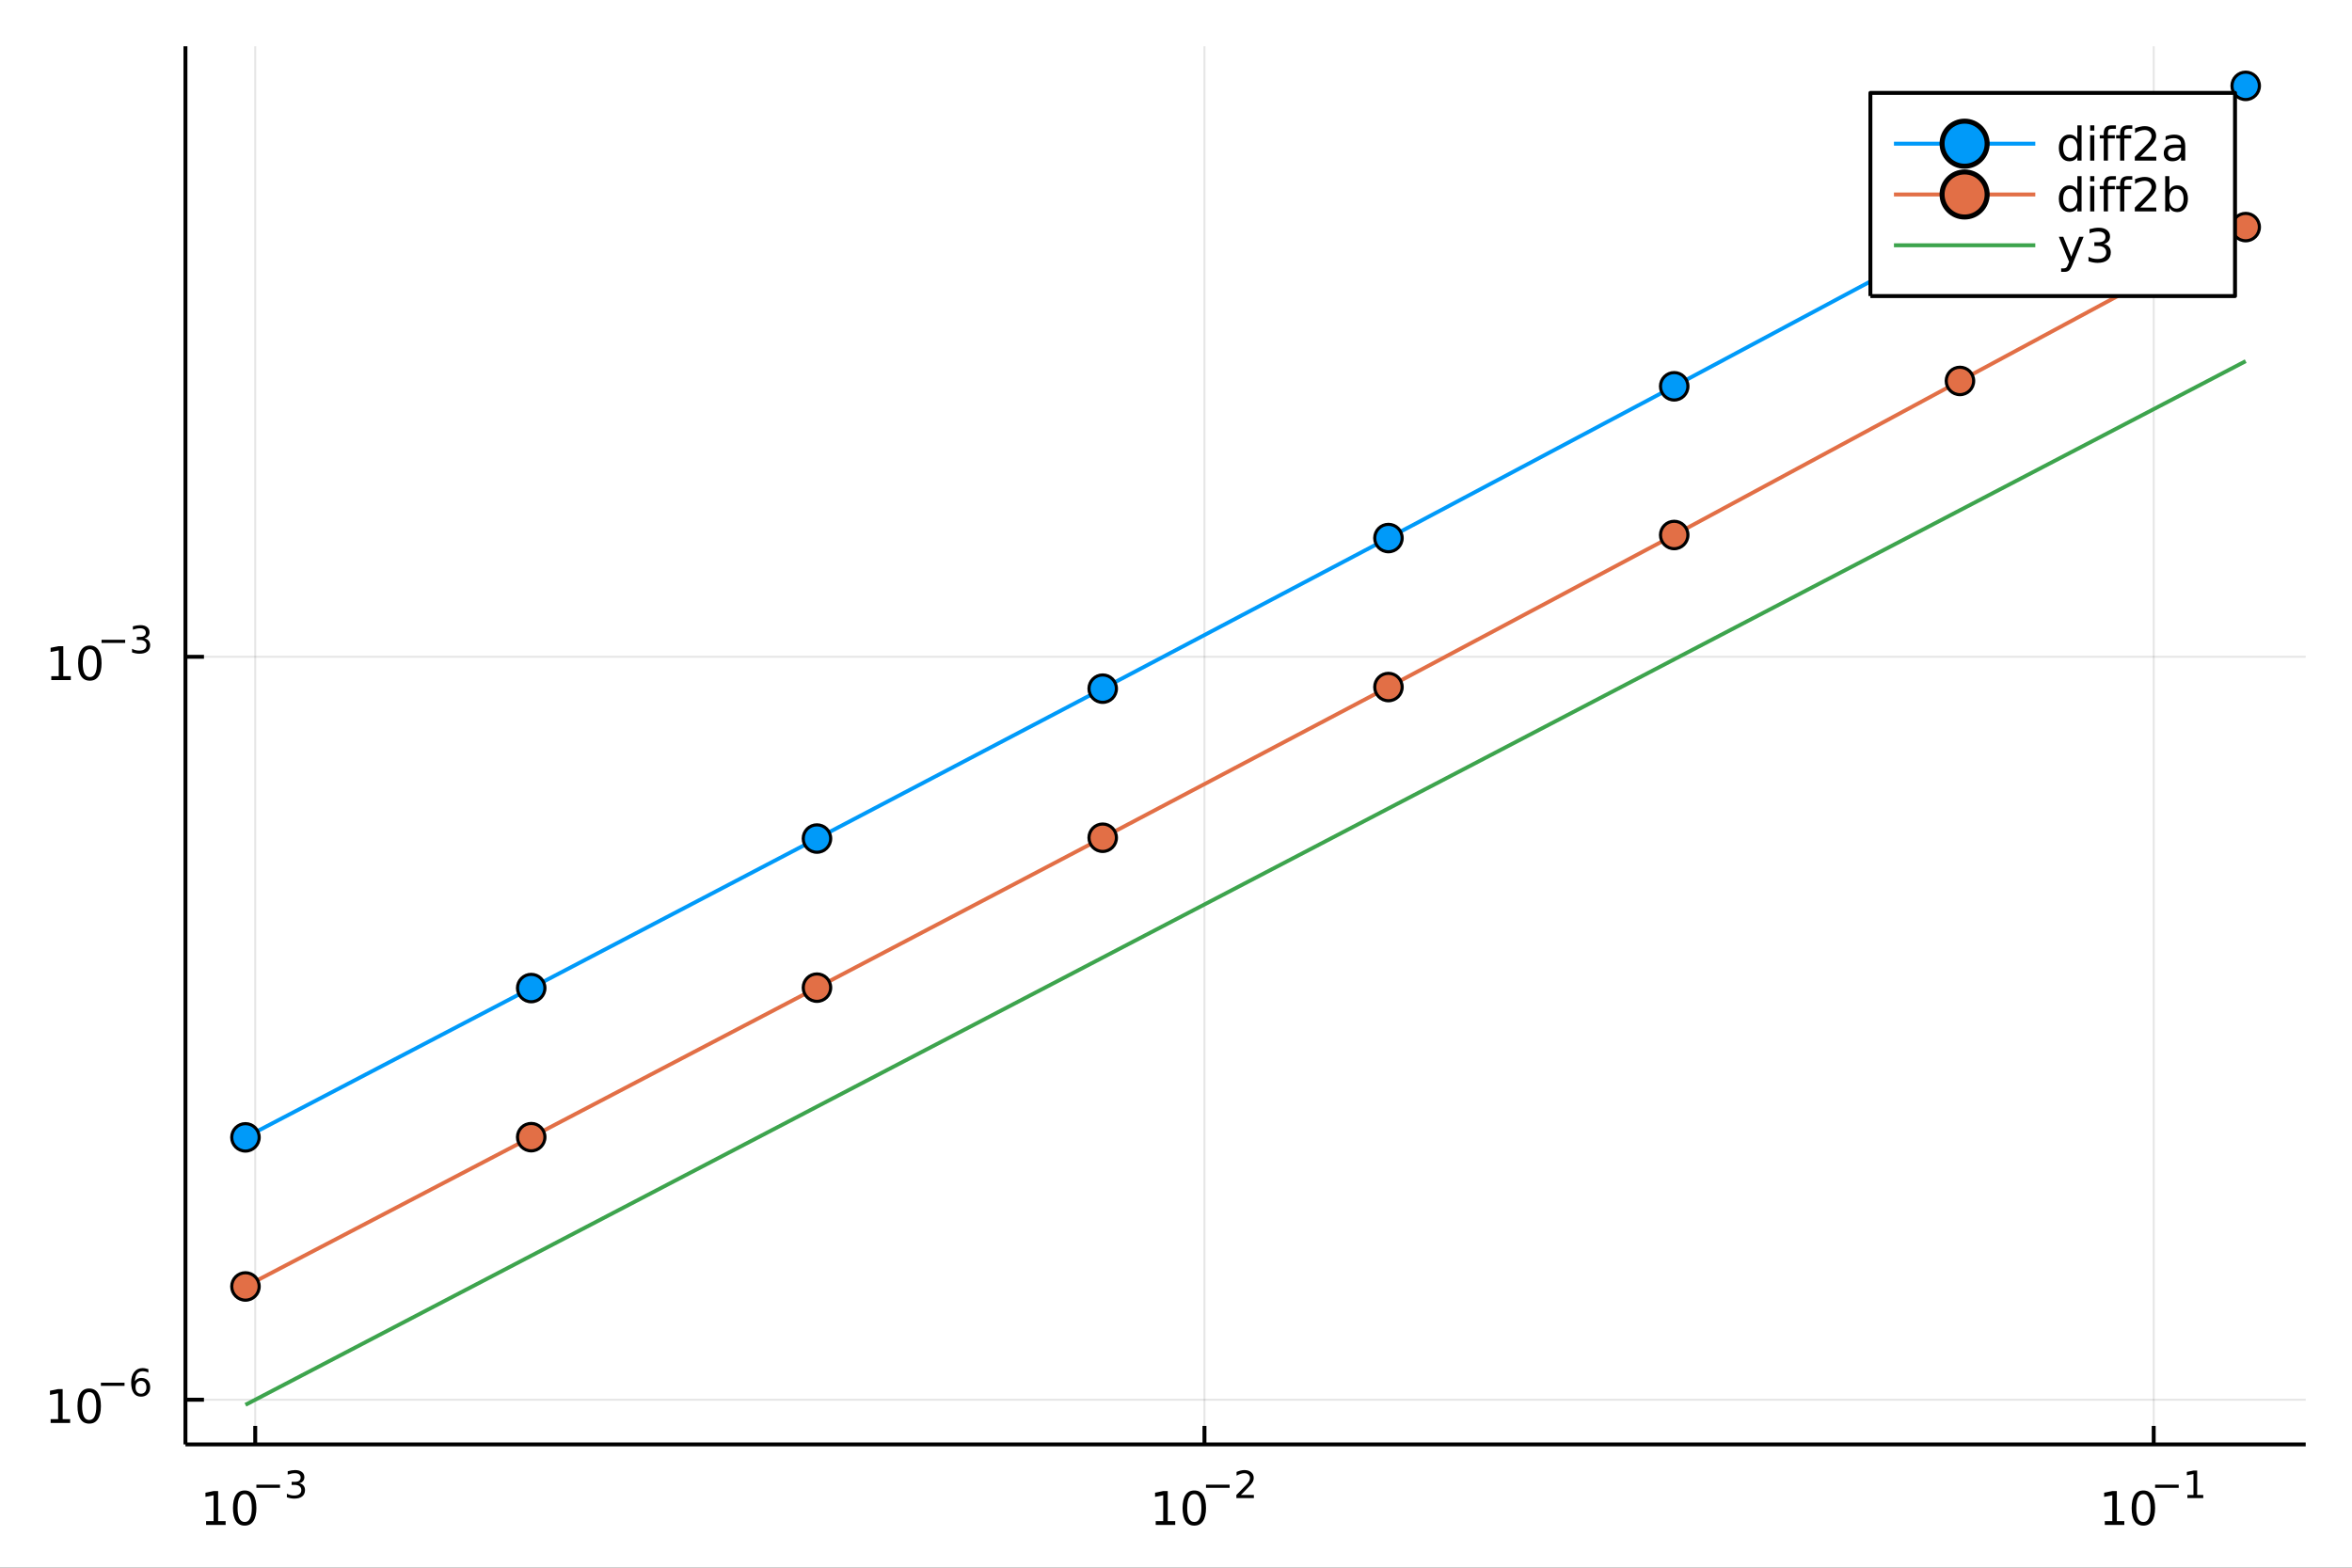 <?xml version="1.0" encoding="utf-8"?>
<svg xmlns="http://www.w3.org/2000/svg" xmlns:xlink="http://www.w3.org/1999/xlink" width="600" height="400" viewBox="0 0 2400 1600">
<rect x="0" y="0" width="2400" height="1600" fill="#333333" stroke="none"/>
<defs>
  <clipPath id="clip350">
    <rect x="0" y="0" width="2400" height="1600"/>
  </clipPath>
</defs>
<path clip-path="url(#clip350)" d="
M0 1600 L2400 1600 L2400 0 L0 0  Z
  " fill="#ffffff" fill-rule="evenodd" fill-opacity="1"/>
<defs>
  <clipPath id="clip351">
    <rect x="480" y="0" width="1681" height="1600"/>
  </clipPath>
</defs>
<path clip-path="url(#clip350)" d="
M189.233 1474.16 L2352.76 1474.16 L2352.76 47.244 L189.233 47.244  Z
  " fill="#ffffff" fill-rule="evenodd" fill-opacity="1"/>
<defs>
  <clipPath id="clip352">
    <rect x="189" y="47" width="2165" height="1428"/>
  </clipPath>
</defs>
<polyline clip-path="url(#clip352)" style="stroke:#000000; stroke-linecap:butt; stroke-linejoin:round; stroke-width:2; stroke-opacity:0.1; fill:none" points="
  260.441,1474.16 260.441,47.244 
  "/>
<polyline clip-path="url(#clip352)" style="stroke:#000000; stroke-linecap:butt; stroke-linejoin:round; stroke-width:2; stroke-opacity:0.1; fill:none" points="
  1229.05,1474.16 1229.05,47.244 
  "/>
<polyline clip-path="url(#clip352)" style="stroke:#000000; stroke-linecap:butt; stroke-linejoin:round; stroke-width:2; stroke-opacity:0.1; fill:none" points="
  2197.66,1474.16 2197.66,47.244 
  "/>
<polyline clip-path="url(#clip350)" style="stroke:#000000; stroke-linecap:butt; stroke-linejoin:round; stroke-width:4; stroke-opacity:1; fill:none" points="
  189.233,1474.16 2352.76,1474.16 
  "/>
<polyline clip-path="url(#clip350)" style="stroke:#000000; stroke-linecap:butt; stroke-linejoin:round; stroke-width:4; stroke-opacity:1; fill:none" points="
  260.441,1474.16 260.441,1455.27 
  "/>
<polyline clip-path="url(#clip350)" style="stroke:#000000; stroke-linecap:butt; stroke-linejoin:round; stroke-width:4; stroke-opacity:1; fill:none" points="
  1229.05,1474.16 1229.05,1455.27 
  "/>
<polyline clip-path="url(#clip350)" style="stroke:#000000; stroke-linecap:butt; stroke-linejoin:round; stroke-width:4; stroke-opacity:1; fill:none" points="
  2197.66,1474.16 2197.66,1455.27 
  "/>
<path clip-path="url(#clip350)" d="M210.321 1552.44 L217.96 1552.44 L217.96 1526.07 L209.65 1527.74 L209.65 1523.48 L217.914 1521.81 L222.59 1521.81 L222.59 1552.44 L230.229 1552.44 L230.229 1556.37 L210.321 1556.37 L210.321 1552.44 Z" fill="#000000" fill-rule="evenodd" fill-opacity="1" /><path clip-path="url(#clip350)" d="M249.673 1524.89 Q246.062 1524.89 244.233 1528.46 Q242.428 1532 242.428 1539.13 Q242.428 1546.23 244.233 1549.8 Q246.062 1553.34 249.673 1553.34 Q253.307 1553.34 255.113 1549.8 Q256.941 1546.23 256.941 1539.13 Q256.941 1532 255.113 1528.46 Q253.307 1524.89 249.673 1524.89 M249.673 1521.19 Q255.483 1521.19 258.539 1525.79 Q261.617 1530.38 261.617 1539.13 Q261.617 1547.85 258.539 1552.46 Q255.483 1557.04 249.673 1557.04 Q243.863 1557.04 240.784 1552.46 Q237.728 1547.85 237.728 1539.13 Q237.728 1530.38 240.784 1525.79 Q243.863 1521.19 249.673 1521.19 Z" fill="#000000" fill-rule="evenodd" fill-opacity="1" /><path clip-path="url(#clip350)" d="M261.617 1515.29 L285.729 1515.29 L285.729 1518.49 L261.617 1518.49 L261.617 1515.29 Z" fill="#000000" fill-rule="evenodd" fill-opacity="1" /><path clip-path="url(#clip350)" d="M305.439 1513.82 Q308.166 1514.4 309.69 1516.25 Q311.232 1518.09 311.232 1520.8 Q311.232 1524.96 308.373 1527.23 Q305.515 1529.51 300.248 1529.51 Q298.48 1529.51 296.6 1529.15 Q294.738 1528.81 292.744 1528.12 L292.744 1524.45 Q294.324 1525.37 296.205 1525.84 Q298.085 1526.31 300.136 1526.31 Q303.709 1526.31 305.571 1524.9 Q307.452 1523.49 307.452 1520.8 Q307.452 1518.32 305.703 1516.92 Q303.972 1515.51 300.869 1515.51 L297.596 1515.51 L297.596 1512.39 L301.02 1512.39 Q303.822 1512.39 305.308 1511.28 Q306.793 1510.15 306.793 1508.05 Q306.793 1505.88 305.251 1504.74 Q303.728 1503.57 300.869 1503.57 Q299.308 1503.57 297.521 1503.91 Q295.735 1504.25 293.59 1504.96 L293.59 1501.58 Q295.753 1500.98 297.634 1500.67 Q299.534 1500.37 301.208 1500.37 Q305.533 1500.37 308.054 1502.35 Q310.574 1504.3 310.574 1507.65 Q310.574 1509.98 309.238 1511.6 Q307.903 1513.2 305.439 1513.82 Z" fill="#000000" fill-rule="evenodd" fill-opacity="1" /><path clip-path="url(#clip350)" d="M1179.31 1552.44 L1186.95 1552.44 L1186.95 1526.07 L1178.64 1527.74 L1178.64 1523.48 L1186.91 1521.81 L1191.58 1521.81 L1191.58 1552.44 L1199.22 1552.44 L1199.22 1556.37 L1179.31 1556.37 L1179.31 1552.44 Z" fill="#000000" fill-rule="evenodd" fill-opacity="1" /><path clip-path="url(#clip350)" d="M1218.67 1524.89 Q1215.05 1524.89 1213.23 1528.46 Q1211.42 1532 1211.42 1539.13 Q1211.42 1546.23 1213.23 1549.8 Q1215.05 1553.34 1218.67 1553.34 Q1222.3 1553.34 1224.11 1549.8 Q1225.93 1546.23 1225.93 1539.13 Q1225.93 1532 1224.11 1528.46 Q1222.3 1524.89 1218.67 1524.89 M1218.67 1521.19 Q1224.48 1521.19 1227.53 1525.79 Q1230.61 1530.38 1230.61 1539.13 Q1230.61 1547.85 1227.53 1552.46 Q1224.48 1557.04 1218.67 1557.04 Q1212.86 1557.04 1209.78 1552.46 Q1206.72 1547.85 1206.72 1539.13 Q1206.72 1530.38 1209.78 1525.79 Q1212.86 1521.19 1218.67 1521.19 Z" fill="#000000" fill-rule="evenodd" fill-opacity="1" /><path clip-path="url(#clip350)" d="M1230.61 1515.29 L1254.72 1515.29 L1254.72 1518.49 L1230.61 1518.49 L1230.61 1515.29 Z" fill="#000000" fill-rule="evenodd" fill-opacity="1" /><path clip-path="url(#clip350)" d="M1266.19 1525.76 L1279.45 1525.76 L1279.45 1528.96 L1261.62 1528.96 L1261.62 1525.76 Q1263.79 1523.53 1267.51 1519.76 Q1271.25 1515.98 1272.21 1514.89 Q1274.04 1512.84 1274.75 1511.43 Q1275.49 1510 1275.49 1508.63 Q1275.49 1506.39 1273.91 1504.98 Q1272.34 1503.57 1269.82 1503.57 Q1268.04 1503.57 1266.04 1504.19 Q1264.07 1504.81 1261.81 1506.07 L1261.81 1502.24 Q1264.11 1501.31 1266.1 1500.84 Q1268.09 1500.37 1269.75 1500.37 Q1274.11 1500.37 1276.71 1502.56 Q1279.3 1504.74 1279.3 1508.39 Q1279.3 1510.12 1278.65 1511.68 Q1278.01 1513.22 1276.29 1515.33 Q1275.82 1515.87 1273.3 1518.49 Q1270.78 1521.08 1266.19 1525.76 Z" fill="#000000" fill-rule="evenodd" fill-opacity="1" /><path clip-path="url(#clip350)" d="M2147.77 1552.44 L2155.41 1552.44 L2155.41 1526.07 L2147.1 1527.74 L2147.1 1523.48 L2155.36 1521.81 L2160.04 1521.81 L2160.04 1552.44 L2167.68 1552.44 L2167.68 1556.37 L2147.77 1556.37 L2147.77 1552.44 Z" fill="#000000" fill-rule="evenodd" fill-opacity="1" /><path clip-path="url(#clip350)" d="M2187.12 1524.89 Q2183.51 1524.89 2181.68 1528.46 Q2179.88 1532 2179.88 1539.13 Q2179.88 1546.23 2181.68 1549.8 Q2183.51 1553.34 2187.12 1553.34 Q2190.76 1553.34 2192.56 1549.8 Q2194.39 1546.23 2194.39 1539.13 Q2194.39 1532 2192.56 1528.46 Q2190.76 1524.89 2187.12 1524.89 M2187.12 1521.19 Q2192.93 1521.19 2195.99 1525.79 Q2199.07 1530.38 2199.07 1539.13 Q2199.07 1547.85 2195.99 1552.46 Q2192.93 1557.04 2187.12 1557.04 Q2181.31 1557.04 2178.23 1552.46 Q2175.18 1547.85 2175.18 1539.13 Q2175.18 1530.38 2178.23 1525.79 Q2181.31 1521.19 2187.12 1521.19 Z" fill="#000000" fill-rule="evenodd" fill-opacity="1" /><path clip-path="url(#clip350)" d="M2199.07 1515.29 L2223.18 1515.29 L2223.18 1518.49 L2199.07 1518.49 L2199.07 1515.29 Z" fill="#000000" fill-rule="evenodd" fill-opacity="1" /><path clip-path="url(#clip350)" d="M2232.04 1525.76 L2238.24 1525.76 L2238.24 1504.34 L2231.49 1505.7 L2231.49 1502.24 L2238.21 1500.88 L2242.01 1500.88 L2242.01 1525.76 L2248.21 1525.76 L2248.21 1528.96 L2232.04 1528.96 L2232.04 1525.76 Z" fill="#000000" fill-rule="evenodd" fill-opacity="1" /><polyline clip-path="url(#clip352)" style="stroke:#000000; stroke-linecap:butt; stroke-linejoin:round; stroke-width:2; stroke-opacity:0.1; fill:none" points="
  189.233,1428.57 2352.76,1428.57 
  "/>
<polyline clip-path="url(#clip352)" style="stroke:#000000; stroke-linecap:butt; stroke-linejoin:round; stroke-width:2; stroke-opacity:0.1; fill:none" points="
  189.233,670.325 2352.76,670.325 
  "/>
<polyline clip-path="url(#clip350)" style="stroke:#000000; stroke-linecap:butt; stroke-linejoin:round; stroke-width:4; stroke-opacity:1; fill:none" points="
  189.233,1474.16 189.233,47.244 
  "/>
<polyline clip-path="url(#clip350)" style="stroke:#000000; stroke-linecap:butt; stroke-linejoin:round; stroke-width:4; stroke-opacity:1; fill:none" points="
  189.233,1428.57 208.13,1428.57 
  "/>
<polyline clip-path="url(#clip350)" style="stroke:#000000; stroke-linecap:butt; stroke-linejoin:round; stroke-width:4; stroke-opacity:1; fill:none" points="
  189.233,670.325 208.13,670.325 
  "/>
<path clip-path="url(#clip350)" d="M51.663 1448.37 L59.302 1448.37 L59.302 1422 L50.992 1423.67 L50.992 1419.41 L59.256 1417.74 L63.932 1417.74 L63.932 1448.37 L71.571 1448.37 L71.571 1452.3 L51.663 1452.3 L51.663 1448.37 Z" fill="#000000" fill-rule="evenodd" fill-opacity="1" /><path clip-path="url(#clip350)" d="M91.015 1420.82 Q87.404 1420.82 85.575 1424.38 Q83.77 1427.93 83.77 1435.06 Q83.77 1442.16 85.575 1445.73 Q87.404 1449.27 91.015 1449.27 Q94.649 1449.27 96.455 1445.73 Q98.284 1442.16 98.284 1435.06 Q98.284 1427.93 96.455 1424.38 Q94.649 1420.82 91.015 1420.82 M91.015 1417.12 Q96.825 1417.12 99.881 1421.72 Q102.959 1426.31 102.959 1435.06 Q102.959 1443.78 99.881 1448.39 Q96.825 1452.97 91.015 1452.97 Q85.205 1452.97 82.126 1448.39 Q79.071 1443.78 79.071 1435.06 Q79.071 1426.31 82.126 1421.72 Q85.205 1417.12 91.015 1417.12 Z" fill="#000000" fill-rule="evenodd" fill-opacity="1" /><path clip-path="url(#clip350)" d="M102.959 1411.22 L127.071 1411.22 L127.071 1414.41 L102.959 1414.41 L102.959 1411.22 Z" fill="#000000" fill-rule="evenodd" fill-opacity="1" /><path clip-path="url(#clip350)" d="M143.866 1409.34 Q141.308 1409.34 139.804 1411.09 Q138.318 1412.83 138.318 1415.88 Q138.318 1418.91 139.804 1420.68 Q141.308 1422.43 143.866 1422.43 Q146.424 1422.43 147.91 1420.68 Q149.415 1418.91 149.415 1415.88 Q149.415 1412.83 147.91 1411.09 Q146.424 1409.34 143.866 1409.34 M151.408 1397.43 L151.408 1400.89 Q149.979 1400.21 148.512 1399.86 Q147.064 1399.5 145.634 1399.5 Q141.873 1399.5 139.879 1402.04 Q137.904 1404.58 137.622 1409.71 Q138.732 1408.08 140.406 1407.21 Q142.08 1406.33 144.092 1406.33 Q148.324 1406.33 150.769 1408.9 Q153.233 1411.46 153.233 1415.88 Q153.233 1420.21 150.675 1422.82 Q148.117 1425.44 143.866 1425.44 Q138.995 1425.44 136.418 1421.71 Q133.842 1417.97 133.842 1410.88 Q133.842 1404.22 137.002 1400.27 Q140.161 1396.3 145.484 1396.3 Q146.913 1396.3 148.361 1396.59 Q149.828 1396.87 151.408 1397.43 Z" fill="#000000" fill-rule="evenodd" fill-opacity="1" /><path clip-path="url(#clip350)" d="M52.322 690.118 L59.961 690.118 L59.961 663.752 L51.65 665.419 L51.65 661.16 L59.914 659.493 L64.59 659.493 L64.59 690.118 L72.229 690.118 L72.229 694.053 L52.322 694.053 L52.322 690.118 Z" fill="#000000" fill-rule="evenodd" fill-opacity="1" /><path clip-path="url(#clip350)" d="M91.673 662.572 Q88.062 662.572 86.234 666.136 Q84.428 669.678 84.428 676.808 Q84.428 683.914 86.234 687.479 Q88.062 691.02 91.673 691.02 Q95.308 691.02 97.113 687.479 Q98.942 683.914 98.942 676.808 Q98.942 669.678 97.113 666.136 Q95.308 662.572 91.673 662.572 M91.673 658.868 Q97.484 658.868 100.539 663.474 Q103.618 668.058 103.618 676.808 Q103.618 685.534 100.539 690.141 Q97.484 694.724 91.673 694.724 Q85.863 694.724 82.784 690.141 Q79.729 685.534 79.729 676.808 Q79.729 668.058 82.784 663.474 Q85.863 658.868 91.673 658.868 Z" fill="#000000" fill-rule="evenodd" fill-opacity="1" /><path clip-path="url(#clip350)" d="M103.618 652.969 L127.729 652.969 L127.729 656.167 L103.618 656.167 L103.618 652.969 Z" fill="#000000" fill-rule="evenodd" fill-opacity="1" /><path clip-path="url(#clip350)" d="M147.44 651.502 Q150.167 652.085 151.69 653.928 Q153.233 655.772 153.233 658.48 Q153.233 662.636 150.374 664.912 Q147.515 667.188 142.249 667.188 Q140.481 667.188 138.6 666.831 Q136.738 666.492 134.745 665.796 L134.745 662.129 Q136.324 663.05 138.205 663.52 Q140.086 663.991 142.136 663.991 Q145.71 663.991 147.571 662.58 Q149.452 661.169 149.452 658.48 Q149.452 655.997 147.703 654.606 Q145.973 653.195 142.87 653.195 L139.597 653.195 L139.597 650.073 L143.02 650.073 Q145.822 650.073 147.308 648.963 Q148.794 647.835 148.794 645.728 Q148.794 643.565 147.252 642.418 Q145.728 641.252 142.87 641.252 Q141.308 641.252 139.522 641.591 Q137.735 641.929 135.591 642.644 L135.591 639.258 Q137.754 638.657 139.635 638.356 Q141.534 638.055 143.208 638.055 Q147.534 638.055 150.054 640.029 Q152.574 641.986 152.574 645.333 Q152.574 647.665 151.239 649.283 Q149.904 650.882 147.44 651.502 Z" fill="#000000" fill-rule="evenodd" fill-opacity="1" /><polyline clip-path="url(#clip352)" style="stroke:#009af9; stroke-linecap:butt; stroke-linejoin:round; stroke-width:4; stroke-opacity:1; fill:none" points="
  2291.52,87.629 1999.94,238.377 1708.36,394.259 1416.78,549.136 1125.2,702.848 833.624,855.834 542.044,1008.42 250.464,1160.8 
  "/>
<circle clip-path="url(#clip352)" cx="2291.52" cy="87.629" r="14" fill="#009af9" fill-rule="evenodd" fill-opacity="1" stroke="#000000" stroke-opacity="1" stroke-width="3.2"/>
<circle clip-path="url(#clip352)" cx="1999.94" cy="238.377" r="14" fill="#009af9" fill-rule="evenodd" fill-opacity="1" stroke="#000000" stroke-opacity="1" stroke-width="3.2"/>
<circle clip-path="url(#clip352)" cx="1708.36" cy="394.259" r="14" fill="#009af9" fill-rule="evenodd" fill-opacity="1" stroke="#000000" stroke-opacity="1" stroke-width="3.2"/>
<circle clip-path="url(#clip352)" cx="1416.78" cy="549.136" r="14" fill="#009af9" fill-rule="evenodd" fill-opacity="1" stroke="#000000" stroke-opacity="1" stroke-width="3.2"/>
<circle clip-path="url(#clip352)" cx="1125.2" cy="702.848" r="14" fill="#009af9" fill-rule="evenodd" fill-opacity="1" stroke="#000000" stroke-opacity="1" stroke-width="3.2"/>
<circle clip-path="url(#clip352)" cx="833.624" cy="855.834" r="14" fill="#009af9" fill-rule="evenodd" fill-opacity="1" stroke="#000000" stroke-opacity="1" stroke-width="3.2"/>
<circle clip-path="url(#clip352)" cx="542.044" cy="1008.42" r="14" fill="#009af9" fill-rule="evenodd" fill-opacity="1" stroke="#000000" stroke-opacity="1" stroke-width="3.2"/>
<circle clip-path="url(#clip352)" cx="250.464" cy="1160.8" r="14" fill="#009af9" fill-rule="evenodd" fill-opacity="1" stroke="#000000" stroke-opacity="1" stroke-width="3.2"/>
<polyline clip-path="url(#clip352)" style="stroke:#e26f46; stroke-linecap:butt; stroke-linejoin:round; stroke-width:4; stroke-opacity:1; fill:none" points="
  2291.52,231.772 1999.94,388.793 1708.36,546.018 1416.78,701.207 1125.2,854.994 833.624,1008 542.044,1160.59 250.464,1312.97 
  "/>
<circle clip-path="url(#clip352)" cx="2291.52" cy="231.772" r="14" fill="#e26f46" fill-rule="evenodd" fill-opacity="1" stroke="#000000" stroke-opacity="1" stroke-width="3.2"/>
<circle clip-path="url(#clip352)" cx="1999.94" cy="388.793" r="14" fill="#e26f46" fill-rule="evenodd" fill-opacity="1" stroke="#000000" stroke-opacity="1" stroke-width="3.2"/>
<circle clip-path="url(#clip352)" cx="1708.36" cy="546.018" r="14" fill="#e26f46" fill-rule="evenodd" fill-opacity="1" stroke="#000000" stroke-opacity="1" stroke-width="3.2"/>
<circle clip-path="url(#clip352)" cx="1416.78" cy="701.207" r="14" fill="#e26f46" fill-rule="evenodd" fill-opacity="1" stroke="#000000" stroke-opacity="1" stroke-width="3.2"/>
<circle clip-path="url(#clip352)" cx="1125.2" cy="854.994" r="14" fill="#e26f46" fill-rule="evenodd" fill-opacity="1" stroke="#000000" stroke-opacity="1" stroke-width="3.2"/>
<circle clip-path="url(#clip352)" cx="833.624" cy="1008" r="14" fill="#e26f46" fill-rule="evenodd" fill-opacity="1" stroke="#000000" stroke-opacity="1" stroke-width="3.2"/>
<circle clip-path="url(#clip352)" cx="542.044" cy="1160.59" r="14" fill="#e26f46" fill-rule="evenodd" fill-opacity="1" stroke="#000000" stroke-opacity="1" stroke-width="3.2"/>
<circle clip-path="url(#clip352)" cx="250.464" cy="1312.97" r="14" fill="#e26f46" fill-rule="evenodd" fill-opacity="1" stroke="#000000" stroke-opacity="1" stroke-width="3.2"/>
<polyline clip-path="url(#clip352)" style="stroke:#3da44d; stroke-linecap:butt; stroke-linejoin:round; stroke-width:4; stroke-opacity:1; fill:none" points="
  2291.52,368.588 1999.94,520.758 1708.36,672.929 1416.78,825.099 1125.2,977.269 833.624,1129.44 542.044,1281.61 250.464,1433.78 
  "/>
<path clip-path="url(#clip350)" d="
M1908.56 302.168 L2280.64 302.168 L2280.64 94.808 L1908.56 94.808  Z
  " fill="#ffffff" fill-rule="evenodd" fill-opacity="1"/>
<polyline clip-path="url(#clip350)" style="stroke:#000000; stroke-linecap:butt; stroke-linejoin:round; stroke-width:4; stroke-opacity:1; fill:none" points="
  1908.56,302.168 2280.64,302.168 2280.64,94.808 1908.56,94.808 1908.56,302.168 
  "/>
<polyline clip-path="url(#clip350)" style="stroke:#009af9; stroke-linecap:butt; stroke-linejoin:round; stroke-width:4; stroke-opacity:1; fill:none" points="
  1932.6,146.648 2076.83,146.648 
  "/>
<circle clip-path="url(#clip350)" cx="2004.71" cy="146.648" r="23" fill="#009af9" fill-rule="evenodd" fill-opacity="1" stroke="#000000" stroke-opacity="1" stroke-width="5.12"/>
<path clip-path="url(#clip350)" d="M2119.78 141.937 L2119.78 127.91 L2124.04 127.91 L2124.04 163.928 L2119.78 163.928 L2119.78 160.039 Q2118.44 162.354 2116.38 163.488 Q2114.34 164.599 2111.47 164.599 Q2106.77 164.599 2103.81 160.849 Q2100.87 157.099 2100.87 150.988 Q2100.87 144.877 2103.81 141.127 Q2106.77 137.377 2111.47 137.377 Q2114.34 137.377 2116.38 138.512 Q2118.44 139.623 2119.78 141.937 M2105.27 150.988 Q2105.27 155.687 2107.19 158.373 Q2109.13 161.035 2112.51 161.035 Q2115.89 161.035 2117.84 158.373 Q2119.78 155.687 2119.78 150.988 Q2119.78 146.289 2117.84 143.627 Q2115.89 140.942 2112.51 140.942 Q2109.13 140.942 2107.19 143.627 Q2105.27 146.289 2105.27 150.988 Z" fill="#000000" fill-rule="evenodd" fill-opacity="1" /><path clip-path="url(#clip350)" d="M2132.82 138.002 L2137.07 138.002 L2137.07 163.928 L2132.82 163.928 L2132.82 138.002 M2132.82 127.91 L2137.07 127.91 L2137.07 133.303 L2132.82 133.303 L2132.82 127.91 Z" fill="#000000" fill-rule="evenodd" fill-opacity="1" /><path clip-path="url(#clip350)" d="M2159.11 127.91 L2159.11 131.451 L2155.04 131.451 Q2152.75 131.451 2151.84 132.377 Q2150.96 133.303 2150.96 135.711 L2150.96 138.002 L2157.98 138.002 L2157.98 141.312 L2150.96 141.312 L2150.96 163.928 L2146.68 163.928 L2146.68 141.312 L2142.61 141.312 L2142.61 138.002 L2146.68 138.002 L2146.68 136.197 Q2146.68 131.868 2148.69 129.901 Q2150.71 127.91 2155.08 127.91 L2159.11 127.91 Z" fill="#000000" fill-rule="evenodd" fill-opacity="1" /><path clip-path="url(#clip350)" d="M2175.8 127.91 L2175.8 131.451 L2171.73 131.451 Q2169.44 131.451 2168.53 132.377 Q2167.65 133.303 2167.65 135.711 L2167.65 138.002 L2174.67 138.002 L2174.67 141.312 L2167.65 141.312 L2167.65 163.928 L2163.37 163.928 L2163.37 141.312 L2159.3 141.312 L2159.3 138.002 L2163.37 138.002 L2163.37 136.197 Q2163.37 131.868 2165.38 129.901 Q2167.4 127.91 2171.77 127.91 L2175.8 127.91 Z" fill="#000000" fill-rule="evenodd" fill-opacity="1" /><path clip-path="url(#clip350)" d="M2184 159.993 L2200.31 159.993 L2200.31 163.928 L2178.37 163.928 L2178.37 159.993 Q2181.03 157.238 2185.62 152.609 Q2190.22 147.956 2191.4 146.613 Q2193.65 144.09 2194.53 142.354 Q2195.43 140.595 2195.43 138.905 Q2195.43 136.15 2193.49 134.414 Q2191.57 132.678 2188.46 132.678 Q2186.26 132.678 2183.81 133.442 Q2181.38 134.206 2178.6 135.757 L2178.6 131.035 Q2181.43 129.901 2183.88 129.322 Q2186.33 128.743 2188.37 128.743 Q2193.74 128.743 2196.94 131.428 Q2200.13 134.113 2200.13 138.604 Q2200.13 140.734 2199.32 142.655 Q2198.53 144.553 2196.43 147.146 Q2195.85 147.817 2192.75 151.035 Q2189.64 154.229 2184 159.993 Z" fill="#000000" fill-rule="evenodd" fill-opacity="1" /><path clip-path="url(#clip350)" d="M2221.31 150.896 Q2216.15 150.896 2214.16 152.076 Q2212.17 153.257 2212.17 156.104 Q2212.17 158.373 2213.65 159.715 Q2215.15 161.035 2217.72 161.035 Q2221.26 161.035 2223.39 158.535 Q2225.55 156.011 2225.55 151.845 L2225.55 150.896 L2221.31 150.896 M2229.81 149.137 L2229.81 163.928 L2225.55 163.928 L2225.55 159.993 Q2224.09 162.354 2221.91 163.488 Q2219.74 164.599 2216.59 164.599 Q2212.61 164.599 2210.25 162.377 Q2207.91 160.132 2207.91 156.382 Q2207.91 152.007 2210.82 149.785 Q2213.76 147.562 2219.57 147.562 L2225.55 147.562 L2225.55 147.146 Q2225.55 144.206 2223.6 142.609 Q2221.68 140.988 2218.19 140.988 Q2215.96 140.988 2213.86 141.521 Q2211.75 142.053 2209.81 143.118 L2209.81 139.183 Q2212.14 138.28 2214.34 137.84 Q2216.54 137.377 2218.63 137.377 Q2224.25 137.377 2227.03 140.294 Q2229.81 143.211 2229.81 149.137 Z" fill="#000000" fill-rule="evenodd" fill-opacity="1" /><polyline clip-path="url(#clip350)" style="stroke:#e26f46; stroke-linecap:butt; stroke-linejoin:round; stroke-width:4; stroke-opacity:1; fill:none" points="
  1932.6,198.488 2076.83,198.488 
  "/>
<circle clip-path="url(#clip350)" cx="2004.71" cy="198.488" r="23" fill="#e26f46" fill-rule="evenodd" fill-opacity="1" stroke="#000000" stroke-opacity="1" stroke-width="5.12"/>
<path clip-path="url(#clip350)" d="M2119.78 193.777 L2119.78 179.75 L2124.04 179.75 L2124.04 215.768 L2119.78 215.768 L2119.78 211.879 Q2118.44 214.194 2116.38 215.328 Q2114.34 216.439 2111.47 216.439 Q2106.77 216.439 2103.81 212.689 Q2100.87 208.939 2100.87 202.828 Q2100.87 196.717 2103.81 192.967 Q2106.77 189.217 2111.47 189.217 Q2114.34 189.217 2116.38 190.352 Q2118.44 191.463 2119.78 193.777 M2105.27 202.828 Q2105.27 207.527 2107.19 210.213 Q2109.13 212.875 2112.51 212.875 Q2115.89 212.875 2117.84 210.213 Q2119.78 207.527 2119.78 202.828 Q2119.78 198.129 2117.84 195.467 Q2115.89 192.782 2112.51 192.782 Q2109.13 192.782 2107.19 195.467 Q2105.27 198.129 2105.27 202.828 Z" fill="#000000" fill-rule="evenodd" fill-opacity="1" /><path clip-path="url(#clip350)" d="M2132.82 189.842 L2137.07 189.842 L2137.07 215.768 L2132.82 215.768 L2132.82 189.842 M2132.82 179.75 L2137.07 179.75 L2137.07 185.143 L2132.82 185.143 L2132.82 179.75 Z" fill="#000000" fill-rule="evenodd" fill-opacity="1" /><path clip-path="url(#clip350)" d="M2159.11 179.75 L2159.11 183.291 L2155.04 183.291 Q2152.75 183.291 2151.84 184.217 Q2150.96 185.143 2150.96 187.551 L2150.96 189.842 L2157.98 189.842 L2157.98 193.152 L2150.96 193.152 L2150.96 215.768 L2146.68 215.768 L2146.68 193.152 L2142.61 193.152 L2142.61 189.842 L2146.68 189.842 L2146.68 188.037 Q2146.68 183.708 2148.69 181.741 Q2150.71 179.75 2155.08 179.75 L2159.11 179.75 Z" fill="#000000" fill-rule="evenodd" fill-opacity="1" /><path clip-path="url(#clip350)" d="M2175.8 179.75 L2175.8 183.291 L2171.73 183.291 Q2169.44 183.291 2168.53 184.217 Q2167.65 185.143 2167.65 187.551 L2167.65 189.842 L2174.67 189.842 L2174.67 193.152 L2167.65 193.152 L2167.65 215.768 L2163.37 215.768 L2163.37 193.152 L2159.3 193.152 L2159.3 189.842 L2163.37 189.842 L2163.37 188.037 Q2163.37 183.708 2165.38 181.741 Q2167.4 179.75 2171.77 179.75 L2175.8 179.75 Z" fill="#000000" fill-rule="evenodd" fill-opacity="1" /><path clip-path="url(#clip350)" d="M2184 211.833 L2200.31 211.833 L2200.31 215.768 L2178.37 215.768 L2178.37 211.833 Q2181.03 209.078 2185.62 204.449 Q2190.22 199.796 2191.4 198.453 Q2193.65 195.93 2194.53 194.194 Q2195.43 192.435 2195.43 190.745 Q2195.43 187.99 2193.49 186.254 Q2191.57 184.518 2188.46 184.518 Q2186.26 184.518 2183.81 185.282 Q2181.38 186.046 2178.6 187.597 L2178.6 182.875 Q2181.43 181.741 2183.88 181.162 Q2186.33 180.583 2188.37 180.583 Q2193.74 180.583 2196.94 183.268 Q2200.13 185.953 2200.13 190.444 Q2200.13 192.574 2199.32 194.495 Q2198.53 196.393 2196.43 198.986 Q2195.85 199.657 2192.75 202.875 Q2189.64 206.069 2184 211.833 Z" fill="#000000" fill-rule="evenodd" fill-opacity="1" /><path clip-path="url(#clip350)" d="M2228.14 202.828 Q2228.14 198.129 2226.19 195.467 Q2224.27 192.782 2220.89 192.782 Q2217.51 192.782 2215.57 195.467 Q2213.65 198.129 2213.65 202.828 Q2213.65 207.527 2215.57 210.213 Q2217.51 212.875 2220.89 212.875 Q2224.27 212.875 2226.19 210.213 Q2228.14 207.527 2228.14 202.828 M2213.65 193.777 Q2214.99 191.463 2217.03 190.352 Q2219.09 189.217 2221.94 189.217 Q2226.66 189.217 2229.6 192.967 Q2232.56 196.717 2232.56 202.828 Q2232.56 208.939 2229.6 212.689 Q2226.66 216.439 2221.94 216.439 Q2219.09 216.439 2217.03 215.328 Q2214.99 214.194 2213.65 211.879 L2213.65 215.768 L2209.37 215.768 L2209.37 179.75 L2213.65 179.75 L2213.65 193.777 Z" fill="#000000" fill-rule="evenodd" fill-opacity="1" /><polyline clip-path="url(#clip350)" style="stroke:#3da44d; stroke-linecap:butt; stroke-linejoin:round; stroke-width:4; stroke-opacity:1; fill:none" points="
  1932.6,250.328 2076.83,250.328 
  "/>
<path clip-path="url(#clip350)" d="M2114.71 270.016 Q2112.91 274.645 2111.2 276.057 Q2109.48 277.469 2106.61 277.469 L2103.21 277.469 L2103.21 273.904 L2105.71 273.904 Q2107.47 273.904 2108.44 273.071 Q2109.41 272.238 2110.59 269.136 L2111.36 267.191 L2100.87 241.682 L2105.38 241.682 L2113.49 261.96 L2121.59 241.682 L2126.1 241.682 L2114.71 270.016 Z" fill="#000000" fill-rule="evenodd" fill-opacity="1" /><path clip-path="url(#clip350)" d="M2146.75 248.974 Q2150.11 249.692 2151.98 251.96 Q2153.88 254.229 2153.88 257.562 Q2153.88 262.678 2150.36 265.478 Q2146.84 268.279 2140.36 268.279 Q2138.19 268.279 2135.87 267.84 Q2133.58 267.423 2131.13 266.566 L2131.13 262.053 Q2133.07 263.187 2135.38 263.766 Q2137.7 264.344 2140.22 264.344 Q2144.62 264.344 2146.91 262.608 Q2149.23 260.872 2149.23 257.562 Q2149.23 254.506 2147.07 252.793 Q2144.94 251.057 2141.13 251.057 L2137.1 251.057 L2137.1 247.215 L2141.31 247.215 Q2144.76 247.215 2146.59 245.849 Q2148.42 244.46 2148.42 241.868 Q2148.42 239.205 2146.52 237.793 Q2144.64 236.358 2141.13 236.358 Q2139.2 236.358 2137.01 236.775 Q2134.81 237.192 2132.17 238.071 L2132.17 233.905 Q2134.83 233.164 2137.14 232.793 Q2139.48 232.423 2141.54 232.423 Q2146.87 232.423 2149.97 234.854 Q2153.07 237.261 2153.07 241.381 Q2153.07 244.252 2151.43 246.242 Q2149.78 248.21 2146.75 248.974 Z" fill="#000000" fill-rule="evenodd" fill-opacity="1" /></svg>
